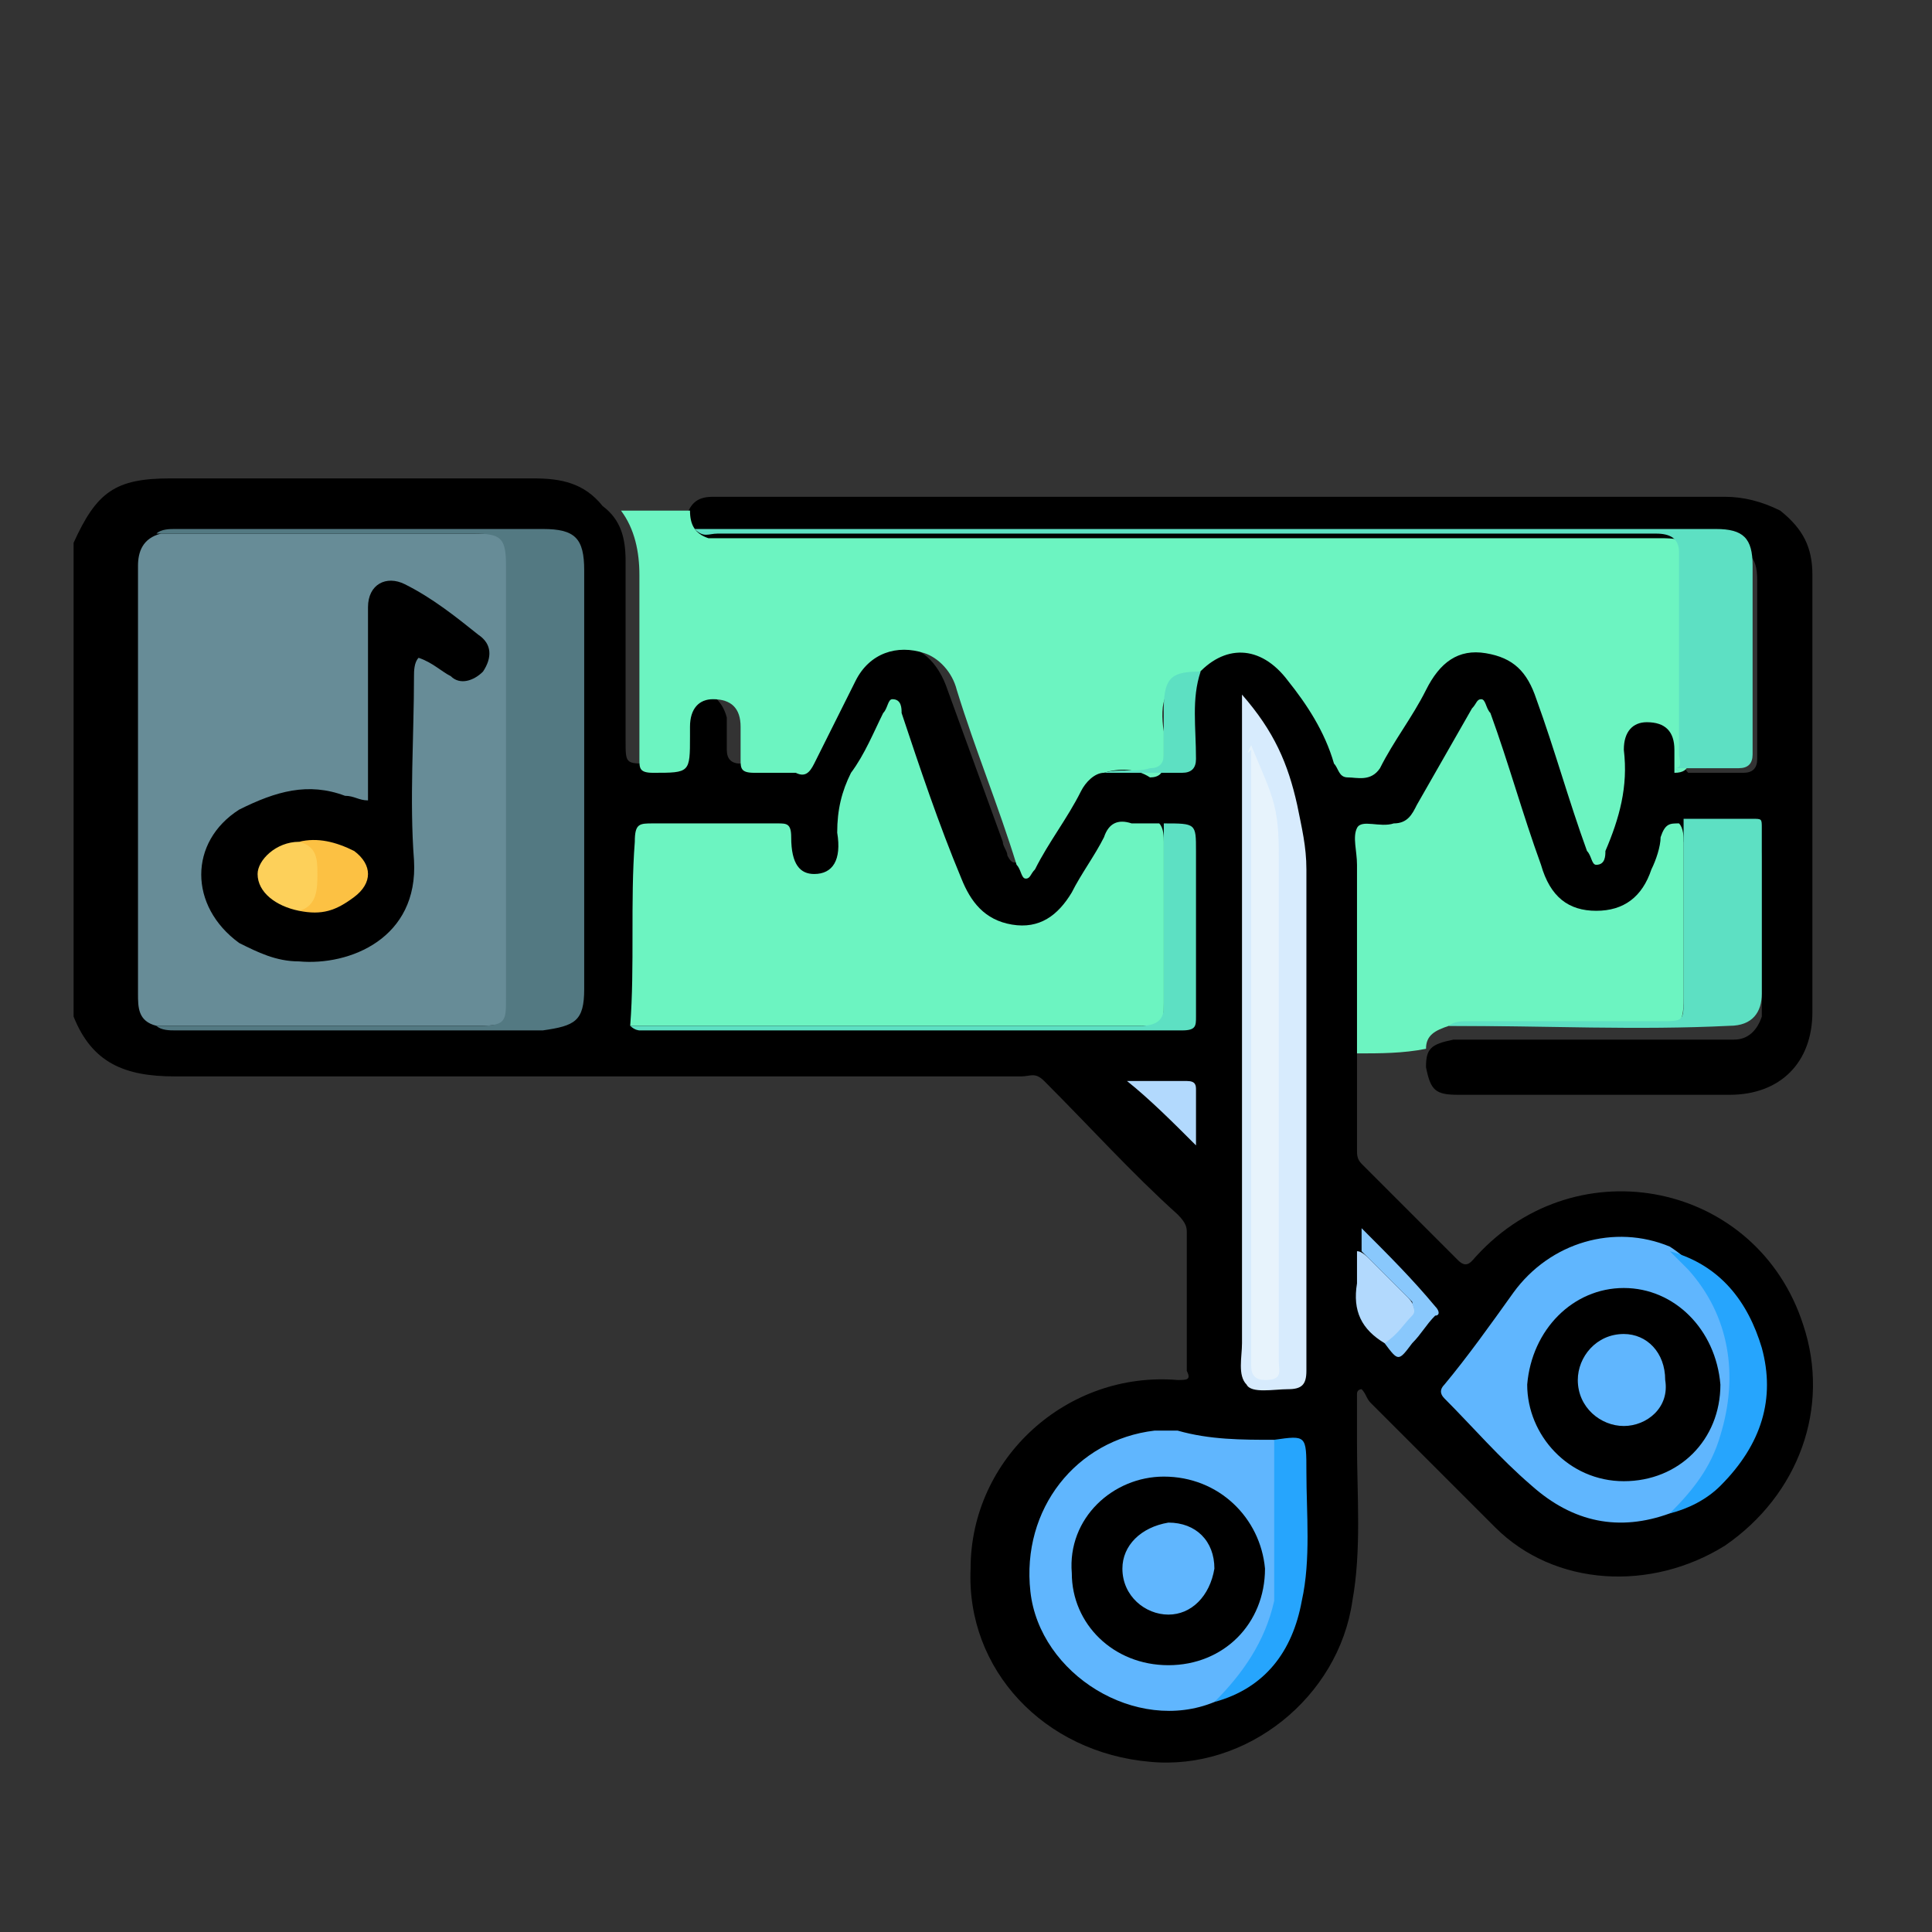 <?xml version="1.0" encoding="utf-8"?>
<!-- Generator: Adobe Illustrator 24.3.0, SVG Export Plug-In . SVG Version: 6.00 Build 0)  -->
<svg version="1.1" id="Layer_1" xmlns="http://www.w3.org/2000/svg" xmlns:xlink="http://www.w3.org/1999/xlink" x="0px" y="0px"
	 viewBox="0 0 42 42" style="enable-background:new 0 0 42 42;" xml:space="preserve">
<rect x="0" y="0" width="42" height="42" fill="#333333" stroke="none"/>
<style type="text/css">
	.st0{fill:#6CF4C1;}
	.st1{fill:#678C97;}
	.st2{fill:#537982;}
	.st3{fill:#60B6FE;}
	.st4{fill:#D7EBFD;}
	.st5{fill:#5DE0C3;}
	.st6{fill:#26A5FD;}
	.st7{fill:#5DE0C2;}
	.st8{fill:#B2D9FD;}
	.st9{fill:#89C8FC;}
	.st10{fill:#E7F3FC;}
	.st11{fill:#FDD05A;}
	.st12{fill:#FCC143;}
</style>
<g>
	<path d="M29.5,22.9c0,0.7,0,1.4,0,2.1c0,0.1,0,0.2,0.1,0.3c0.7,0.7,1.4,1.4,2.1,2.1c0.2,0.2,0.3,0,0.4-0.1c2.2-2.4,6.1-1.6,7.1,1.5
		c0.6,1.8-0.1,3.7-1.7,4.8c-1.6,1-3.7,0.9-5-0.4c-0.9-0.9-1.8-1.8-2.7-2.7c-0.1-0.1-0.1-0.2-0.2-0.3c0,0-0.1,0-0.1,0.1
		c0,0.4,0,0.7,0,1.1c0,1.1,0.1,2.3-0.1,3.4c-0.3,2.1-2.3,3.7-4.4,3.5c-2.3-0.2-4-2-3.9-4.2c0-2.4,2.1-4.3,4.5-4.1
		c0.2,0,0.3,0,0.2-0.2c0-1,0-2,0-3c0-0.1,0-0.2-0.2-0.4c-1-0.9-1.9-1.9-2.9-2.9c-0.2-0.2-0.3-0.1-0.5-0.1c-6.1,0-12.3,0-18.4,0
		c-1.1,0-1.8-0.3-2.2-1.3c0-3.4,0-6.9,0-10.3c0.5-1.1,0.9-1.4,2.1-1.4c2.6,0,5.3,0,7.9,0c0.6,0,1.1,0.1,1.5,0.6
		c0.4,0.3,0.5,0.7,0.5,1.2c0,1.3,0,2.6,0,3.9c0,0.5,0,0.5,0.5,0.5c0.3,0,0.4-0.1,0.4-0.4c0-0.2,0-0.4,0-0.6c0-0.4,0.2-0.6,0.6-0.6
		c0.3,0,0.6,0.2,0.7,0.6c0,0.2,0,0.5,0,0.7c0,0.2,0.1,0.3,0.3,0.3c0,0,0,0,0.1,0c1.1,0,0.8,0.1,1.3-0.7c0.2-0.4,0.4-0.8,0.6-1.1
		c0.3-0.5,0.7-0.8,1.3-0.8c0.6,0,1,0.4,1.2,1c0.4,1.1,0.8,2.2,1.2,3.3c0,0.1,0.1,0.2,0.1,0.3c0.1,0.2,0.2,0.2,0.3,0
		c0.3-0.5,0.6-1,0.9-1.5c0.2-0.2,0.4-0.4,0.7-0.5c0.5,0,0.9,0,1.4,0c0.4,0,0.4,0,0.4-0.4c0-0.3,0-0.6,0-0.9c0-0.3,0-0.5,0.2-0.7
		c0.5-0.8,1.4-0.9,2.1-0.2c0.5,0.5,0.8,1.2,1.1,1.9c0.1,0.2,0.1,0.4,0.4,0.4c0.3,0,0.4-0.1,0.6-0.3c0.3-0.6,0.6-1.1,1-1.7
		c0.3-0.5,0.7-0.8,1.3-0.7c0.6,0.1,1,0.4,1.2,1c0.3,1.1,0.7,2.1,1.1,3.2c0,0.1,0,0.2,0.2,0.4c0.2-0.6,0.5-1.1,0.5-1.7
		c0-0.2,0-0.4,0-0.7c0-0.4,0.2-0.6,0.5-0.6c0.3,0,0.6,0.1,0.7,0.5c0.1,0.2,0,0.5,0.2,0.7c0.4,0,0.8,0,1.2,0c0.2,0,0.3-0.1,0.3-0.3
		c0-1.3,0-2.6,0-3.9c0-0.5-0.2-0.7-0.7-0.7c-0.5,0-0.9,0-1.4,0c-6.7,0-13.4,0-20.1,0c-0.2,0-0.4,0-0.6,0c-0.4-0.1-0.5-0.3-0.5-0.6
		c0.1-0.4,0.3-0.5,0.6-0.5c0.1,0,0.1,0,0.2,0c7.3,0,14.5,0,21.8,0c0.4,0,0.8,0.1,1.2,0.3c0.5,0.4,0.7,0.8,0.7,1.4c0,3.2,0,6.3,0,9.5
		c0,1.1-0.7,1.8-1.8,1.8c-2,0-3.9,0-5.9,0c-0.5,0-0.6-0.1-0.7-0.6c0-0.4,0.1-0.5,0.6-0.6c1.9,0,3.7,0,5.6,0c0.2,0,0.3,0,0.5,0
		c0.3,0,0.5-0.2,0.6-0.5c0-0.2,0-0.3,0-0.5c0-0.9,0-1.8,0-2.7c0-0.6,0-0.6-0.6-0.6c-0.3,0-0.7,0-1,0c-0.3,0-0.4,0.1-0.5,0.3
		c-0.1,0.3-0.2,0.5-0.3,0.8c-0.2,0.5-0.6,0.8-1.2,0.8c-0.6,0-1-0.3-1.2-0.8c-0.1-0.1-0.1-0.3-0.1-0.4c-0.3-1-0.7-2-1-3
		c0-0.1,0-0.3-0.2-0.3c-0.1,0-0.2,0.1-0.2,0.2c-0.3,0.6-0.7,1.2-1,1.7c-0.2,0.4-0.5,0.6-1,0.6c-0.4,0-0.4,0-0.4,0.4
		c0,1.4,0,2.8,0,4.1C29.6,22.7,29.6,22.8,29.5,22.9z"/>
	<path class="st0" d="M24,16.8c-0.2,0-0.4,0.2-0.5,0.4c-0.3,0.6-0.7,1.1-1,1.7c-0.1,0.1-0.1,0.2-0.2,0.2c-0.1,0-0.1-0.2-0.2-0.3
		c-0.4-1.3-0.9-2.5-1.3-3.8c-0.1-0.4-0.4-0.7-0.7-0.8c-0.6-0.2-1.2,0-1.5,0.6c-0.3,0.6-0.6,1.2-0.9,1.8c-0.1,0.2-0.2,0.3-0.4,0.2
		c-0.3,0-0.6,0-0.9,0c-0.3,0-0.3-0.1-0.3-0.3c0-0.2,0-0.5,0-0.7c0-0.4-0.2-0.6-0.6-0.6c-0.3,0-0.5,0.2-0.5,0.6c0,0.1,0,0.1,0,0.2
		c0,0.8,0,0.8-0.8,0.8c-0.3,0-0.3-0.1-0.3-0.3c0-1.3,0-2.7,0-4c0-0.5-0.1-1-0.4-1.4c0.5,0,1,0,1.5,0c0,0.3,0.1,0.5,0.4,0.6
		c0.1,0,0.3,0,0.4,0c6.8,0,13.6,0,20.3,0c0.6,0,0.6,0.1,0.6,0.6c0,1.3,0,2.7,0,4c0,0.2,0.1,0.5-0.3,0.5c0-0.2,0-0.4,0-0.5
		c0-0.4-0.2-0.6-0.6-0.6c-0.3,0-0.5,0.2-0.5,0.6c0.1,0.8-0.1,1.5-0.4,2.2c0,0.1,0,0.3-0.2,0.3c-0.1,0-0.1-0.2-0.2-0.3
		c-0.4-1.1-0.7-2.2-1.1-3.3c-0.2-0.6-0.5-0.9-1.1-1c-0.6-0.1-1,0.2-1.3,0.8c-0.3,0.6-0.7,1.1-1,1.7c-0.2,0.3-0.5,0.2-0.7,0.2
		c-0.2,0-0.2-0.2-0.3-0.3c-0.2-0.7-0.6-1.3-1-1.8c-0.6-0.8-1.4-0.8-2-0.1c-0.7,0.1-0.8,0.6-0.7,1.2c0,0.2,0,0.5,0,0.7
		c0,0.2-0.1,0.3-0.3,0.3C24.7,16.7,24.3,16.7,24,16.8z"/>
	<path class="st0" d="M29.5,22.9c0-1.4,0-2.8,0-4.1c0-0.3-0.1-0.6,0-0.8c0.1-0.2,0.5,0,0.8-0.1c0.3,0,0.4-0.2,0.5-0.4
		c0.4-0.7,0.8-1.4,1.2-2.1c0.1-0.1,0.1-0.2,0.2-0.2c0.1,0,0.1,0.2,0.2,0.3c0.4,1.1,0.7,2.2,1.1,3.3c0.2,0.7,0.6,1,1.2,1
		c0.6,0,1-0.3,1.2-0.9c0.1-0.2,0.2-0.5,0.2-0.7c0.1-0.3,0.2-0.3,0.4-0.3c0.1,0.1,0.1,0.3,0.1,0.4c0,1.1,0,2.2,0,3.4
		c0,0.6-0.1,0.6-0.6,0.6c-1.4,0-2.8,0-4.1,0c-0.1,0-0.3,0-0.4,0c-0.3,0.1-0.5,0.2-0.5,0.5C30.5,22.9,30,22.9,29.5,22.9z"/>
	<path class="st1" d="M3.4,22.3c-0.4-0.1-0.4-0.4-0.4-0.7c0-2.3,0-4.6,0-6.9c0-0.8,0-1.6,0-2.4c0-0.3,0.1-0.6,0.5-0.7
		c0.1,0,0.2,0,0.4,0c2.2,0,4.5,0,6.7,0c0.5,0,0.5,0.1,0.6,0.5c0,0.2,0,0.3,0,0.5c0,2.9,0,5.9,0,8.8c0,0,0,0.1,0,0.1
		c0,0.7-0.1,0.8-0.8,0.8c-2.2,0-4.4,0-6.6,0C3.6,22.3,3.5,22.3,3.4,22.3z"/>
	<path class="st0" d="M13.7,22.3c0.1-1.3,0-2.7,0.1-4c0-0.4,0.1-0.4,0.4-0.4c0.9,0,1.8,0,2.7,0c0.2,0,0.3,0,0.3,0.3
		c0,0.6,0.2,0.8,0.5,0.8c0.4,0,0.6-0.3,0.5-0.9c0-0.5,0.1-0.9,0.3-1.3c0.3-0.4,0.5-0.9,0.7-1.3c0.1-0.1,0.1-0.3,0.2-0.3
		c0.2,0,0.2,0.2,0.2,0.3c0.4,1.2,0.8,2.4,1.3,3.6c0.2,0.5,0.5,0.9,1.1,1c0.6,0.1,1-0.2,1.3-0.7c0.2-0.4,0.5-0.8,0.7-1.2
		c0.1-0.3,0.3-0.4,0.6-0.3c0.2,0,0.4,0,0.6,0c0.1,0.1,0.1,0.3,0.1,0.4c0,1.2,0,2.3,0,3.5c0,0.5,0,0.5-0.5,0.5c-3.6,0-7.2,0-10.8,0
		C14,22.3,13.9,22.3,13.7,22.3z"/>
	<path class="st2" d="M3.4,22.3c2.3,0,4.7,0,7,0c0.6,0,0.6-0.1,0.6-0.6c0-3.1,0-6.2,0-9.4c0-0.6-0.1-0.7-0.7-0.7c-2.3,0-4.6,0-6.9,0
		c0.1-0.1,0.3-0.1,0.4-0.1c2.7,0,5.3,0,8,0c0.7,0,0.9,0.2,0.9,0.9c0,3,0,6,0,9.1c0,0.7-0.2,0.8-0.9,0.9c-2.7,0-5.4,0-8,0
		C3.7,22.4,3.5,22.4,3.4,22.3z"/>
	<path class="st3" d="M36.3,32.9c-1.1,0.4-2.1,0.2-3-0.6c-0.7-0.6-1.3-1.3-1.9-1.9c-0.1-0.1-0.1-0.2,0-0.3c0.5-0.6,1-1.3,1.5-2
		c0.8-1.1,2.2-1.5,3.4-1c1.7,1.1,1.9,3.7,0.5,5.3C36.7,32.7,36.5,32.8,36.3,32.9z"/>
	<path class="st3" d="M26.4,37c-1.7,0.7-3.8-0.6-4-2.4c-0.2-1.8,1-3.3,2.7-3.5c0.2,0,0.3,0,0.5,0c0.7,0.2,1.4,0.2,2.1,0.2
		c0.1,0.1,0.1,0.3,0.1,0.5c0,0.9,0,1.8,0,2.6C27.7,35.5,27.3,36.4,26.4,37z"/>
	<path class="st4" d="M27,15.1c0.7,0.8,1,1.5,1.2,2.4c0.1,0.5,0.2,0.9,0.2,1.4c0,3.6,0,7.3,0,10.9c0,0.3-0.1,0.4-0.4,0.4
		c-0.3,0-0.8,0.1-0.9-0.1c-0.2-0.2-0.1-0.6-0.1-0.9c0-4.6,0-9.1,0-13.7C27,15.4,27,15.3,27,15.1z"/>
	<path class="st5" d="M36.4,16.7c0.2,0,0.1-0.2,0.1-0.3c0-1.5,0-2.9,0-4.4c0-0.3-0.2-0.4-0.5-0.4c-6.8,0-13.6,0-20.4,0
		c-0.2,0-0.3,0.1-0.5-0.1c6.5,0,13,0,19.5,0c0.9,0,1.8,0,2.7,0c0.6,0,0.8,0.2,0.8,0.8c0,1.4,0,2.7,0,4.1c0,0.2-0.1,0.3-0.3,0.3
		c-0.5,0-0.9,0-1.4,0C36.6,16.8,36.5,16.8,36.4,16.7z"/>
	<path class="st5" d="M31.5,22.3c0.1-0.1,0.3-0.1,0.4-0.1c1.4,0,2.8,0,4.2,0c0.5,0,0.5,0,0.5-0.5c0-1.3,0-2.6,0-3.9c0.5,0,1,0,1.5,0
		c0.2,0,0.2,0,0.2,0.2c0,1.2,0,2.4,0,3.6c0,0.4-0.2,0.7-0.7,0.7C35.6,22.4,33.6,22.3,31.5,22.3z"/>
	<path class="st5" d="M13.7,22.3c3.7,0,7.4,0,11.1,0c0.3,0,0.5-0.1,0.5-0.4c0-1.3,0-2.6,0-4c0.7,0,0.7,0,0.7,0.6c0,1.2,0,2.4,0,3.6
		c0,0.2,0,0.3-0.3,0.3c-3.9,0-7.8,0-11.8,0C13.9,22.4,13.8,22.4,13.7,22.3z"/>
	<path class="st6" d="M26.4,37c0.6-0.6,1.1-1.3,1.3-2.2c0-0.2,0-0.3,0-0.5c0-1,0-2,0-3c0.7-0.1,0.7-0.1,0.7,0.7
		c0,0.9,0.1,1.9-0.1,2.8C28.1,35.9,27.5,36.7,26.4,37z"/>
	<path class="st6" d="M36.3,32.9c0.5-0.5,0.9-1,1.1-1.7c0.4-1.3,0.2-2.6-0.7-3.6c-0.1-0.1-0.3-0.3-0.4-0.4c1.1,0.3,1.7,1.1,2,2.1
		c0.3,1.1,0,2.1-0.9,3C37.1,32.6,36.7,32.8,36.3,32.9z"/>
	<path class="st7" d="M24,16.8c0.3-0.1,0.7,0,1-0.1c0.2,0,0.3-0.1,0.3-0.3c0-0.3,0-0.7,0-1c0-0.7,0.2-0.8,0.8-0.8
		c-0.2,0.6-0.1,1.2-0.1,1.9c0,0.2-0.1,0.3-0.3,0.3C25.1,16.8,24.5,16.8,24,16.8z"/>
	<path class="st8" d="M30.1,29.2c-0.5-0.3-0.7-0.7-0.6-1.3c0-0.2,0-0.5,0-0.7c0.1,0,0.2,0.1,0.3,0.2c0.3,0.3,0.5,0.5,0.8,0.8
		c0.2,0.2,0.2,0.4,0,0.6C30.5,28.9,30.4,29.2,30.1,29.2z"/>
	<path class="st8" d="M24.5,23.5c0.4,0,0.8,0,1.3,0c0.2,0,0.2,0.1,0.2,0.2c0,0.4,0,0.8,0,1.2C25.5,24.4,25,23.9,24.5,23.5z"/>
	<path class="st9" d="M30.1,29.2c0.3-0.2,0.4-0.4,0.6-0.6c0.1-0.1,0-0.2,0-0.3c-0.4-0.4-0.7-0.7-1.1-1.1c0-0.1,0-0.3,0-0.5
		c0.6,0.6,1.1,1.1,1.6,1.7c0.1,0.1,0.1,0.2,0,0.2c-0.2,0.2-0.3,0.4-0.5,0.6C30.4,29.6,30.4,29.6,30.1,29.2z"/>
	<path d="M8,17.4c0-0.9,0-1.7,0-2.6c0-0.5,0-1.1,0-1.6c0-0.5,0.4-0.7,0.8-0.5c0.6,0.3,1.1,0.7,1.6,1.1c0.3,0.2,0.3,0.5,0.1,0.8
		c-0.2,0.2-0.5,0.3-0.7,0.1c-0.2-0.1-0.4-0.3-0.7-0.4c-0.1,0.1-0.1,0.3-0.1,0.4c0,1.3-0.1,2.7,0,4c0.1,1.7-1.4,2.3-2.5,2.2
		c-0.5,0-0.9-0.2-1.3-0.4c-1.1-0.8-1.1-2.2,0-2.9C6,17.2,6.7,17,7.5,17.3C7.7,17.3,7.8,17.4,8,17.4z"/>
	<path class="st10" d="M27.2,16.2c0.2,0.5,0.4,0.9,0.5,1.3c0.1,0.4,0.1,0.8,0.1,1.2c0,3.6,0,7.3,0,10.9c0,0.2,0.1,0.4-0.3,0.4
		c-0.2,0-0.3-0.1-0.3-0.3c0-4.5,0-9,0-13.4C27.1,16.4,27.1,16.4,27.2,16.2z"/>
	<path class="st11" d="M6.5,19.8C6,19.7,5.6,19.4,5.6,19c0-0.3,0.4-0.7,0.9-0.7C6.9,18.3,7,18.6,7,19C7,19.5,6.8,19.8,6.5,19.8z"/>
	<path class="st12" d="M6.5,19.8c0.4-0.1,0.4-0.5,0.4-0.8c0-0.3,0-0.6-0.4-0.7c0.4-0.1,0.8,0,1.2,0.2c0.4,0.3,0.4,0.7,0,1
		C7.3,19.8,7,19.9,6.5,19.8z"/>
	<path d="M35.3,28c-1.1,0-2,0.9-2.1,2.1c0,1.1,0.9,2.1,2.1,2.1c1.2,0,2.1-0.9,2.1-2.1C37.3,28.9,36.4,28,35.3,28z M35.3,31
		c-0.5,0-1-0.4-1-1c0-0.5,0.4-1,1-1c0.5,0,0.9,0.4,0.9,1C36.3,30.6,35.8,31,35.3,31z"/>
	<path d="M25.3,32.1c-1.1,0-2.1,0.9-2,2.1c0,1.1,0.9,2,2.1,2c1.2,0,2.1-0.9,2.1-2.1C27.4,33,26.5,32.1,25.3,32.1z M25.4,35.1
		c-0.5,0-1-0.4-1-1c0-0.5,0.4-0.9,1-1c0.6,0,1,0.4,1,1C26.3,34.7,25.9,35.1,25.4,35.1z"/>
</g>
</svg>
